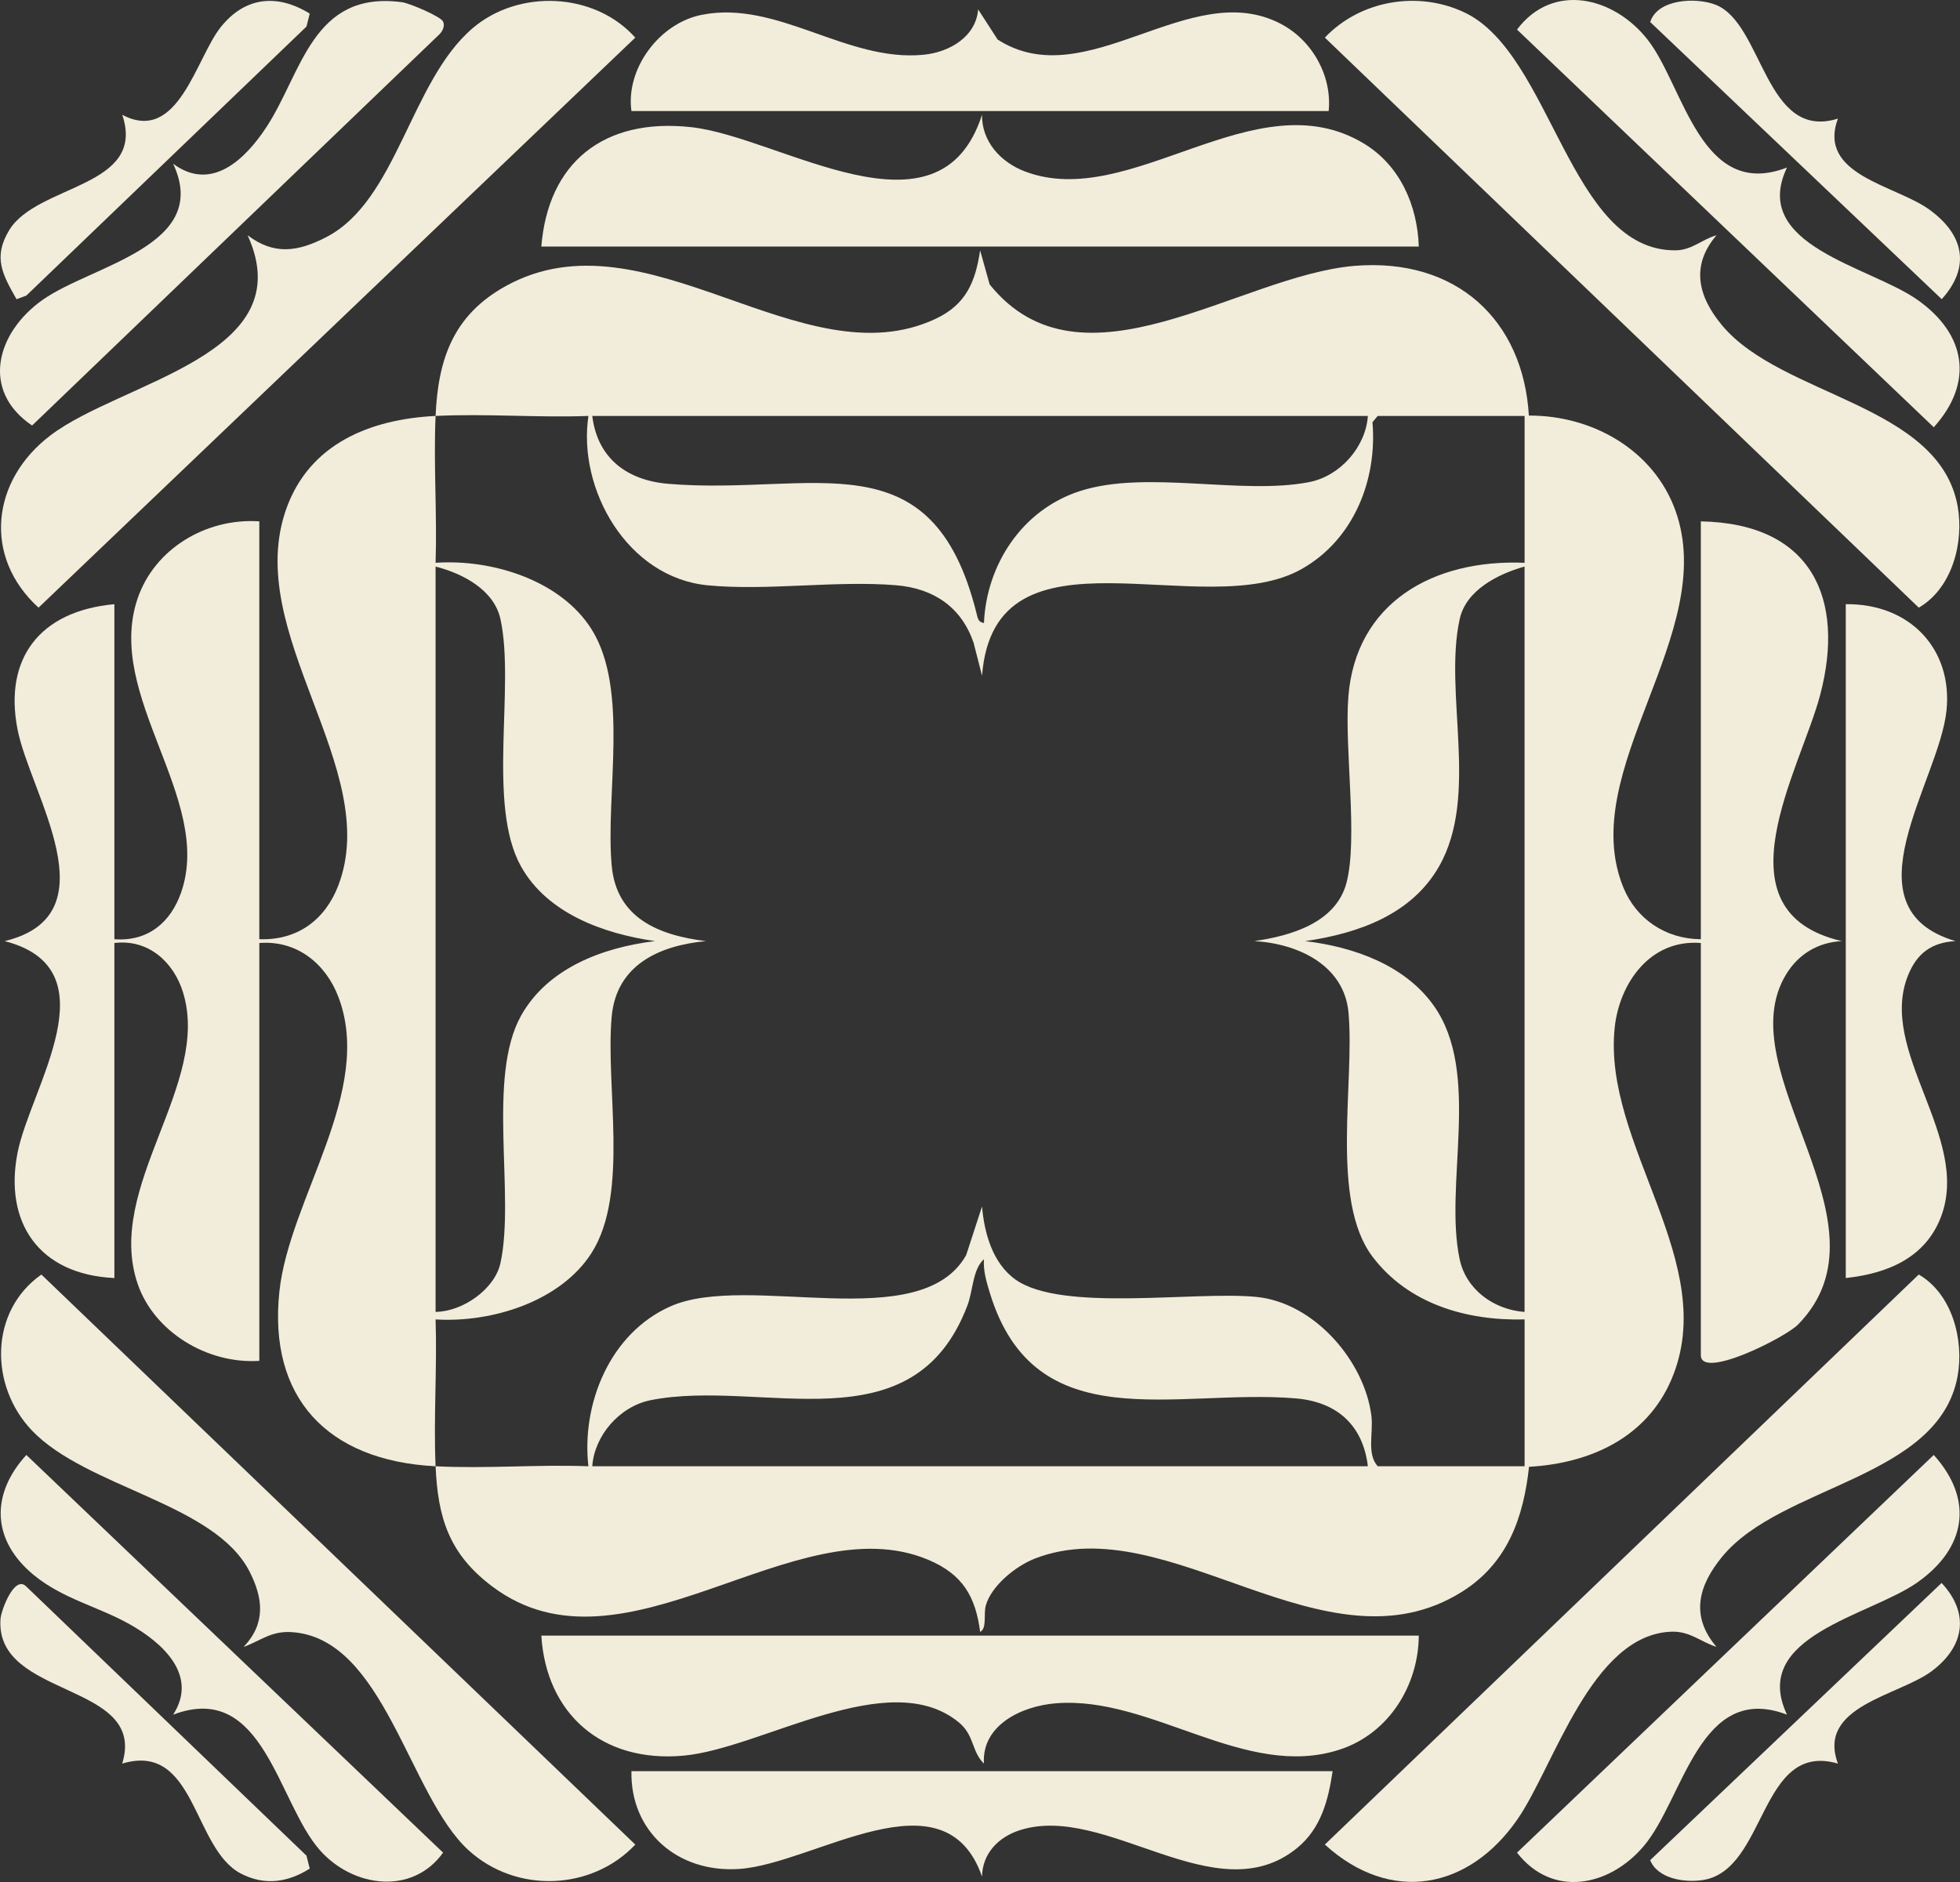 <?xml version="1.0" encoding="UTF-8"?>
<svg id="Layer_2" data-name="Layer 2" xmlns="http://www.w3.org/2000/svg" viewBox="0 0 981.93 943.05">
  <rect x="0" y="0" width="981.93" height="943.05" fill="#333333" stroke="none"/>
  <defs>
    <style>
      .cls-1 {
        fill: #f2ecda;
      }
    </style>
  </defs>
  <g id="Layer_1-2" data-name="Layer 1">
    <path class="cls-1" d="M218.22,208.43c1.24-28,8.52-50.41,35.26-65.14,70.14-38.66,148.31,47.95,215.31,16.44,15.36-7.23,19.92-18.75,22.24-34.28l4.77,17.07c46.12,57.38,125.02-4.56,182.87-9.3,50.83-4.16,84.42,27.03,87.27,75.02,32.3-.13,62.54,17.6,73.35,47.4,22.37,61.68-50.1,130.06-26,189.1,6.4,15.68,21.03,25.77,38.8,25.9v-209.38c55.68.99,72.4,38.83,59.84,86.76-9.94,37.91-53.11,108.73,10.83,123.57-12.03.57-21.81,6.6-27.9,16.58-29.89,49,55.62,124.7,5.97,175.51-6.44,6.59-48.74,27.85-48.74,15.4v-206.55c-25.58-2.04-40.85,20.39-43.16,42.46-6.14,58.9,53.37,118.02,28.4,176.32-12.32,28.77-40.18,41.94-71.31,43.69-2.75,25.31-10.68,48.34-33.81,62.76-68.43,42.66-146.81-42.71-213.71-16.79-9.64,3.74-21.84,13.64-24.62,23.49-1.22,4.31.68,11.53-2.85,13.26-2.27-17.67-8.75-28.93-26.14-36.19-66.86-27.93-152.18,62.98-218.16,13.52-21.9-16.41-27.38-34.67-28.5-60.32,25.28,1.3,51.2-.97,76.55,0-3.55-30.99,10.6-66.67,41.21-80.17,38.96-17.19,125.07,15.04,148.03-25.6l7.96-24.41c1.11,13.08,5.21,28.45,16.83,36.67,23.22,16.41,89.58,5.63,120.54,8.64,29.27,2.85,54.33,32.39,57.7,59.6,1.05,8.43-2.45,19.09,3.16,25.26h73.59v-73.57c-29.4.76-58.41-7.91-76.2-31.45-21.36-28.27-8.81-87.44-12.03-122.36-2.16-23.43-24.83-34.48-47.2-35.76,18.53-2.65,40.93-9.27,46.19-29.18,5.89-22.26-1.12-67.56.95-93.4,3.73-46.69,42.06-68.88,88.29-66.99v-73.57h-73.59l-2.63,3.13c2.44,28.58-9.14,58.62-35.37,73.52-49.32,28-154.08-26.77-160.22,53.52l-4.27-16.64c-6.07-17.54-19.71-27.13-38.82-28.71-30.01-2.48-64.43,2.9-94.25.05-40.55-3.88-65.34-48.35-59.86-84.88-25.35.95-51.25-1.25-76.55,0ZM685.28,208.43h-388.56c2.53,20.8,16.92,32.26,38.2,34.02,72.67,6.01,132.03-24.56,154.3,64.84.56,2.24.78,4.52,3.73,4.89,1.21-28.8,18.72-56.57,48.02-66.09,33.28-10.81,81.12,2.16,114.99-4.53,15.71-3.11,28.28-17.85,29.32-33.12ZM763.78,657.38v-373.49c-13.51,3.8-29.33,11.89-32.49,26.3-8.18,37.33,9.97,88.37-10.36,123.97-13.74,24.06-40.24,33.53-67.07,37.42,24.45,2.87,50.09,12.09,64.46,32.38,23.99,33.88,4.91,89.49,12.97,127.13,3.2,14.98,16.93,25.16,32.49,26.3ZM296.72,734.72h388.56c-2.38-20.09-14.98-32.26-36.24-34.02-60.11-4.99-130.52,21.15-153.12-52.77-1.69-5.54-3.38-11.08-2.98-16.96-5.69,5.08-5.39,15.53-8.27,23.15-27.25,71.94-102.91,36.46-158.63,47.47-15.71,3.11-28.28,17.85-29.32,33.12Z"/>
    <path class="cls-1" d="M218.22,208.43c-1.08,24.41.81,49.14,0,73.58,28.59-1.97,62.86,8.94,78.16,33.34,19.06,30.4,6.78,83.08,10.09,118.58,2.41,25.83,23.06,34.71,47.2,37.65-23.99,2.24-44.84,12.33-47.2,37.65-3.28,35.14,8.94,88.69-10.09,118.58-15.38,24.16-49.65,35.09-78.16,33.34.81,24.44-1.06,49.16,0,73.58-54.5-2.79-83.85-34.63-78.26-87.49,4.94-46.7,47.57-100.41,29.56-147.71-6.26-16.44-20.57-28.48-39.61-27v209.38c-26.18,1.69-52.76-14.63-60.94-38.57-16.63-48.68,37.1-100,22.66-146.28-4.66-14.92-17.23-26.61-34.33-24.53v167.88c-38.01-1.79-55.27-28.01-48.53-62.68,6.34-32.62,48.16-92.12-6.44-106.15,54.37-13.14,12.76-73.67,6.44-106.15-6.88-35.34,10.99-59.25,48.53-62.68v167.88c17.02,1.29,28.32-8.65,33.46-23.49,16.28-47-38.54-98.4-21.79-147.33,8.46-24.72,34.12-40.35,60.94-38.57v209.38c19.39.7,33.14-10.01,39.61-27,22.38-58.78-48.59-126.59-25.95-189.05,11.64-32.1,41.61-44.5,74.64-46.15ZM218.22,283.88v373.49c13.58-.15,29.63-11.37,32.49-24.42,7.44-33.97-6.93-93.09,10.33-124,13.25-23.72,40.65-34.16,67.1-37.38-25.93-3.74-53.96-13.89-67.1-37.38-17.25-30.85-2.9-90.07-10.33-124-3.19-14.56-18.75-22.79-32.49-26.3Z"/>
    <path class="cls-1" d="M710.79,123.55h-439.59c3.35-41.89,31.02-64.64,75.01-59.84,44.83,4.89,124.42,60.42,145.76-6.2-.17,13.2,9.12,23.69,21.5,28.4,52.96,20.14,115.3-46.69,169.67-14.07,18.4,11.04,27,31.36,27.65,51.71Z"/>
    <path class="cls-1" d="M710.79,819.6c-.14,24.58-14.72,49-39.68,57.12-47.17,15.35-94.14-26.95-141.92-23.24-17.58,1.37-37.46,11.08-36.25,30.25-6.39-6.34-4.67-14.24-12.71-20.78-35.04-28.52-98.48,13.12-137.64,16.77-41.15,3.84-69-21.2-71.39-60.13h439.59Z"/>
    <path class="cls-1" d="M859.94,117.9c-13.13,15.34-9.17,30.87,2.92,45.28,29.95,35.68,108.57,39.25,117.88,90.42,3.25,17.87-2.53,41.05-19.46,50.89L663.73,18.85c17.6-18.61,46.51-23.73,69.98-12.6,43.92,20.83,52.45,119.51,105.65,119.19,8.31-.05,13.39-5.59,20.58-7.54Z"/>
    <path class="cls-1" d="M859.94,825.24c-7.94-2.54-13.27-7.92-22.51-7.62-40.07,1.32-58.73,67.19-77.13,93.89-24.31,35.26-63.52,42.84-96.57,12.78l297.54-285.64c16.93,9.84,22.71,33.03,19.46,50.89-9.36,51.48-88.21,54.41-117.88,90.42-12.01,14.58-16.14,29.74-2.92,45.28Z"/>
    <path class="cls-1" d="M124.04,117.89c13.29,10.06,25.13,8.28,39.29,1,35.66-18.32,42.2-78.1,73.49-104.79,23.11-19.71,61.14-18.04,81.44,4.76L19.3,304.49c-28.04-25.57-23.59-63.88,5.95-86.31,35.8-27.19,126.24-40.15,98.79-100.3Z"/>
    <path class="cls-1" d="M122.06,825.24c11.14-11.72,9.81-24.33,2.97-37.73-17.52-34.34-81.58-41.98-108.99-70.66-21.44-22.43-21.38-59.87,4.69-78.19l297.54,285.64c-21.86,23.15-59.63,24.56-83.45,2.91-30.02-27.28-42.2-106.23-88.51-109.36-10.5-.71-15.34,4.12-24.25,7.4Z"/>
    <path class="cls-1" d="M316.34,55.64c-2.97-20.91,13.73-43.95,35.21-48.21,38.03-7.55,72.47,23.73,111.09,20.01,13.1-1.26,26.34-9.09,27.39-22.74l9.77,15.12c44.44,28.54,96.29-31.6,141.72-7.95,16.04,8.35,25.86,26.26,24.13,43.77h-349.32Z"/>
    <path class="cls-1" d="M667.62,887.51c-2.14,14.43-5.76,28.69-17.81,38.52-40.56,33.11-95.54-22.78-138.85-8.96-11.03,3.52-18.81,11.91-18.98,23.27-18.73-53.74-84-6.33-121.7-3.83-31.06,2.06-54.57-19-53.94-49.01h351.28Z"/>
    <path class="cls-1" d="M924.7,302.75c32.22-.38,53.6,22.57,50.47,53.25-3.64,35.68-51.36,98.99,4.5,115.58-12.12.67-19.28,6.23-23.66,16.89-15.68,38.17,31.66,81.4,16.36,121.36-7.78,20.32-26.56,28.32-47.67,30.57v-337.65Z"/>
    <path class="cls-1" d="M895.26,83.95c-18.68,39.14,41.63,49.52,65.41,66.33,24.39,17.24,28.29,41.45,8.12,63.81L760,14.82c17.98-23.94,48.63-16.42,65.46,5.1,18.18,23.25,26.54,80.72,69.8,64.03Z"/>
    <path class="cls-1" d="M895.26,859.2c-43.86-16.78-51.75,42.28-71.79,65.88-17.44,20.54-45.95,25.88-63.47,3.25l208.78-199.27c20.18,22.36,16.27,46.57-8.12,63.81-24,16.97-83.99,26.83-65.41,66.33Z"/>
    <path class="cls-1" d="M221.86,10.61c1.2,2.01.02,4.79-1.58,6.45L16.08,213.22c-25.84-17.43-17.93-46.56,5.24-62.94,24.84-17.56,84.72-26.95,65.42-68.23,19.43,14.41,36.45-2.69,46.69-18.29C151.35,36.48,156.43-4.9,201.37,1.1c3.99.53,19.05,7.09,20.49,9.51Z"/>
    <path class="cls-1" d="M86.73,859.2c12.73-19.69-5.18-36.1-22.24-45.57-15.59-8.65-33.02-12.52-47.39-24.25-21.2-17.31-22.04-40.4-3.9-60.32l208.78,199.27c-15.39,21.48-45.1,17.51-61.69-1.18-21.27-23.97-28.2-85.16-73.57-67.95Z"/>
    <path class="cls-1" d="M155.17,6.82l-1.62,6.48L13.19,148.11l-4.91,1.83c-6.93-12.29-11.97-20.92-3.67-34.6,14.08-23.2,68.92-21.22,56.64-57.81,28.04,14.81,36.89-28.41,49.38-44,12.04-15.03,28.04-16.89,44.55-6.71Z"/>
    <path class="cls-1" d="M920.77,883.72c-39.54-11.53-35.43,53.56-67.82,58.37-9.29,1.38-22.53-.76-26.23-9.99l145.99-138.9c14.2,15.23,11.47,31.94-4.96,44.2-16.54,12.35-57.72,17.5-46.97,46.33Z"/>
    <path class="cls-1" d="M155.17,936.33c-10.98,6.96-22.61,8.66-34.49,2.49-24.16-12.54-22.59-66.2-59.46-55.1,12.71-41.21-63.95-32.3-60.96-72.58.32-4.25,7.02-22.24,12.94-16.12l140.35,134.84,1.62,6.48Z"/>
    <path class="cls-1" d="M920.77,59.43c-10.47,28.33,28.75,33.26,45.78,45.58,17.27,12.49,20.9,28.62,6.23,44.91L826.73,11.05c3.62-11.57,22.91-12.51,32.71-8.69,23.94,9.33,24.74,68.55,61.34,57.07Z"/>
  </g>
</svg>